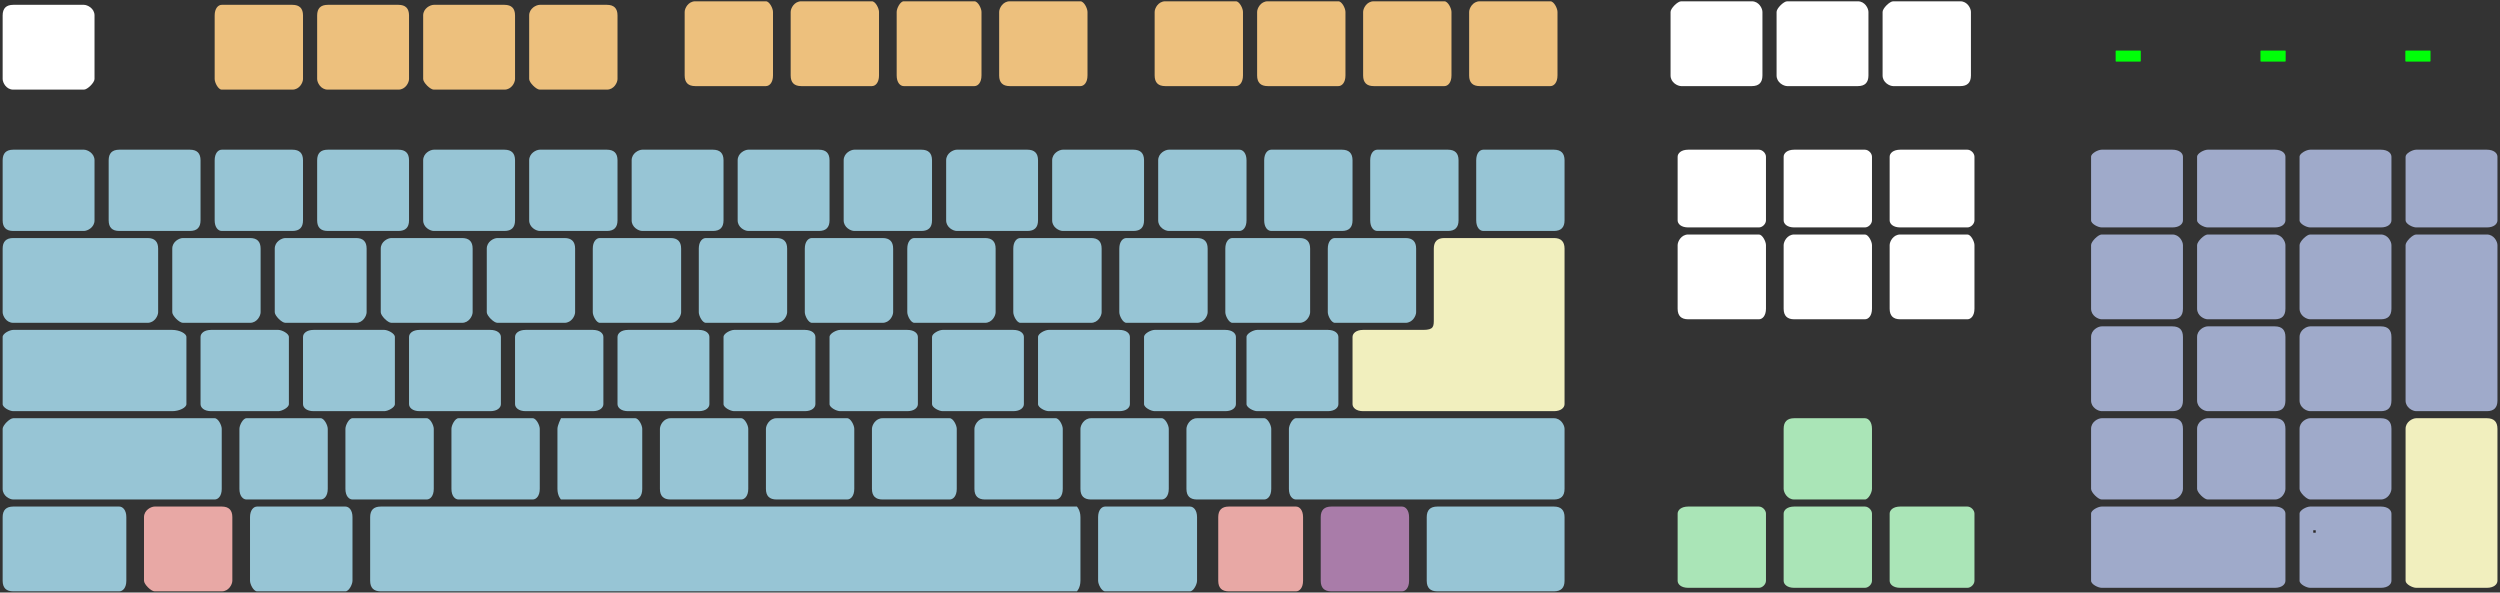 <?xml version="1.0" encoding="utf-8"?>
<svg viewBox="-2 -1 1924 456" width="1924" height="456" xmlns="http://www.w3.org/2000/svg">
  <rect x="-2" y="-1" width="1924" height="456" fill="#333333" stroke="none"/>
  <path style="fill: rgb(151, 197, 213); stroke: rgb(32, 35, 38); stroke-width: 0;" id="path11" d="M 8.202 114.206 L 62.592 114.206 C 65.314 114.206 70.744 116.925 70.744 122.367 L 70.744 168.588 C 70.744 174.03 65.314 176.749 62.592 176.749 L 8.202 176.749 C 2.76 176.749 0.041 174.03 0.041 168.588 L 0.041 122.367 C 0.041 116.925 2.76 114.206 8.202 114.206 Z"/>
  <path style="fill: rgb(151, 197, 213); stroke: rgb(32, 35, 38); stroke-width: 0;" id="path13" d="M 89.785 114.206 L 144.175 114.206 C 149.616 114.206 152.335 116.925 152.335 122.367 L 152.335 168.588 C 152.335 174.03 149.616 176.749 144.175 176.749 L 89.785 176.749 C 84.351 176.749 81.632 174.03 81.632 168.588 L 81.632 122.367 C 81.632 116.925 84.351 114.206 89.785 114.206 Z"/>
  <path style="fill: rgb(151, 197, 213); stroke: rgb(32, 35, 38); stroke-width: 0;" id="path15" d="M 168.649 114.206 L 223.039 114.206 C 228.48 114.206 231.199 116.925 231.199 122.367 L 231.199 168.588 C 231.199 174.03 228.48 176.749 223.039 176.749 L 168.649 176.749 C 165.93 176.749 163.207 174.03 163.207 168.588 L 163.207 122.367 C 163.207 116.925 165.93 114.206 168.649 114.206 Z"/>
  <path style="fill: rgb(151, 197, 213); stroke: rgb(32, 35, 38); stroke-width: 0;" id="path17" d="M 250.239 114.206 L 304.629 114.206 C 310.071 114.206 312.79 116.925 312.79 122.367 L 312.79 168.588 C 312.79 174.03 310.071 176.749 304.629 176.749 L 250.239 176.749 C 244.798 176.749 242.079 174.03 242.079 168.588 L 242.079 122.367 C 242.079 116.925 244.798 114.206 250.239 114.206 Z"/>
  <path style="fill: rgb(151, 197, 213); stroke: rgb(32, 35, 38); stroke-width: 0;" id="path19" d="M 331.83 114.206 L 386.216 114.206 C 391.662 114.206 394.373 116.925 394.373 122.367 L 394.373 168.588 C 394.373 174.03 391.662 176.749 386.216 176.749 L 331.83 176.749 C 329.107 176.749 323.666 174.03 323.666 168.588 L 323.666 122.367 C 323.666 116.925 329.107 114.206 331.83 114.206 Z"/>
  <path style="fill: rgb(151, 197, 213); stroke: rgb(32, 35, 38); stroke-width: 0;" id="path21" d="M 413.405 114.206 L 465.084 114.206 C 470.518 114.206 473.237 116.925 473.237 122.367 L 473.237 168.588 C 473.237 174.03 470.518 176.749 465.084 176.749 L 413.405 176.749 C 410.694 176.749 405.252 174.03 405.252 168.588 L 405.252 122.367 C 405.252 116.925 410.694 114.206 413.405 114.206 Z"/>
  <path style="fill: rgb(151, 197, 213); stroke: rgb(32, 35, 38); stroke-width: 0;" id="path23" d="M 492.277 114.206 L 546.671 114.206 C 552.109 114.206 554.828 116.925 554.828 122.367 L 554.828 168.588 C 554.828 174.03 552.109 176.749 546.671 176.749 L 492.277 176.749 C 489.558 176.749 484.124 174.03 484.124 168.588 L 484.124 122.367 C 484.124 116.925 489.558 114.206 492.277 114.206 Z"/>
  <path style="fill: rgb(151, 197, 213); stroke: rgb(32, 35, 38); stroke-width: 0;" id="path25" d="M 573.864 114.206 L 628.254 114.206 C 633.696 114.206 636.414 116.925 636.414 122.367 L 636.414 168.588 C 636.414 174.03 633.696 176.749 628.254 176.749 L 573.864 176.749 C 571.141 176.749 565.707 174.03 565.707 168.588 L 565.707 122.367 C 565.707 116.925 571.141 114.206 573.864 114.206 Z"/>
  <path style="fill: rgb(151, 197, 213); stroke: rgb(32, 35, 38); stroke-width: 0;" id="path27" d="M 655.451 114.206 L 707.122 114.206 C 712.563 114.206 715.282 116.925 715.282 122.367 L 715.282 168.588 C 715.282 174.03 712.563 176.749 707.122 176.749 L 655.451 176.749 C 652.732 176.749 647.29 174.03 647.29 168.588 L 647.29 122.367 C 647.29 116.925 652.732 114.206 655.451 114.206 Z"/>
  <path style="fill: rgb(151, 197, 213); stroke: rgb(32, 35, 38); stroke-width: 0;" id="path29" d="M 734.322 114.206 L 788.709 114.206 C 794.154 114.206 796.865 116.925 796.865 122.367 L 796.865 168.588 C 796.865 174.03 794.154 176.749 788.709 176.749 L 734.322 176.749 C 731.6 176.749 726.158 174.03 726.158 168.588 L 726.158 122.367 C 726.158 116.925 731.6 114.206 734.322 114.206 Z"/>
  <path style="fill: rgb(151, 197, 213); stroke: rgb(32, 35, 38); stroke-width: 0;" id="path31" d="M 815.902 114.206 L 870.299 114.206 C 875.729 114.206 878.452 116.925 878.452 122.367 L 878.452 168.588 C 878.452 174.03 875.729 176.749 870.299 176.749 L 815.902 176.749 C 813.187 176.749 807.745 174.03 807.745 168.588 L 807.745 122.367 C 807.745 116.925 813.187 114.206 815.902 114.206 Z"/>
  <path style="fill: rgb(151, 197, 213); stroke: rgb(32, 35, 38); stroke-width: 0;" id="path33" d="M 897.488 114.206 L 951.878 114.206 C 954.601 114.206 957.32 116.925 957.32 122.367 L 957.32 168.588 C 957.32 174.03 954.601 176.749 951.878 176.749 L 897.488 176.749 C 894.77 176.749 889.336 174.03 889.336 168.588 L 889.336 122.367 C 889.336 116.925 894.77 114.206 897.488 114.206 Z"/>
  <path style="fill: rgb(151, 197, 213); stroke: rgb(32, 35, 38); stroke-width: 0;" id="path35" d="M 976.356 114.206 L 1030.746 114.206 C 1036.188 114.206 1038.907 116.925 1038.907 122.367 L 1038.907 168.588 C 1038.907 174.03 1036.188 176.749 1030.746 176.749 L 976.356 176.749 C 973.634 176.749 970.915 174.03 970.915 168.588 L 970.915 122.367 C 970.915 116.925 973.634 114.206 976.356 114.206 Z"/>
  <path style="fill: rgb(151, 197, 213); stroke: rgb(32, 35, 38); stroke-width: 0;" id="path37" d="M 1057.943 114.206 L 1112.337 114.206 C 1117.775 114.206 1120.498 116.925 1120.498 122.367 L 1120.498 168.588 C 1120.498 174.03 1117.775 176.749 1112.337 176.749 L 1057.943 176.749 C 1055.224 176.749 1052.505 174.03 1052.505 168.588 L 1052.505 122.367 C 1052.505 116.925 1055.224 114.206 1057.943 114.206 Z"/>
  <path style="fill: rgb(151, 197, 213); stroke: rgb(32, 35, 38); stroke-width: 0;" id="path41" d="M 138.737 182.191 L 190.408 182.191 C 195.849 182.191 198.568 184.902 198.568 190.344 L 198.568 239.296 C 198.568 242.007 195.849 247.449 190.408 247.449 L 138.737 247.449 C 136.018 247.449 130.576 242.007 130.576 239.296 L 130.576 190.344 C 130.576 184.902 136.018 182.191 138.737 182.191 Z"/>
  <path style="fill: rgb(151, 197, 213); stroke: rgb(32, 35, 38); stroke-width: 0;" id="path43" d="M 217.608 182.191 L 271.998 182.191 C 277.44 182.191 280.151 184.902 280.151 190.344 L 280.151 239.296 C 280.151 242.007 277.44 247.449 271.998 247.449 L 217.608 247.449 C 214.886 247.449 209.448 242.007 209.448 239.296 L 209.448 190.344 C 209.448 184.902 214.886 182.191 217.608 182.191 Z"/>
  <path style="fill: rgb(151, 197, 213); stroke: rgb(32, 35, 38); stroke-width: 0;" id="path45" d="M 299.188 182.191 L 353.585 182.191 C 359.019 182.191 361.742 184.902 361.742 190.344 L 361.742 239.296 C 361.742 242.007 359.019 247.449 353.585 247.449 L 299.188 247.449 C 296.476 247.449 291.031 242.007 291.031 239.296 L 291.031 190.344 C 291.031 184.902 296.476 182.191 299.188 182.191 Z"/>
  <path style="fill: rgb(151, 197, 213); stroke: rgb(32, 35, 38); stroke-width: 0;" id="path47" d="M 380.774 182.191 L 432.445 182.191 C 437.887 182.191 440.606 184.902 440.606 190.344 L 440.606 239.296 C 440.606 242.007 437.887 247.449 432.445 247.449 L 380.774 247.449 C 378.056 247.449 372.622 242.007 372.622 239.296 L 372.622 190.344 C 372.622 184.902 378.056 182.191 380.774 182.191 Z"/>
  <path style="fill: rgb(151, 197, 213); stroke: rgb(32, 35, 38); stroke-width: 0;" id="path49" d="M 459.646 182.191 L 514.036 182.191 C 519.474 182.191 522.197 184.902 522.197 190.344 L 522.197 239.296 C 522.197 242.007 519.474 247.449 514.036 247.449 L 459.646 247.449 C 456.923 247.449 454.204 242.007 454.204 239.296 L 454.204 190.344 C 454.204 184.902 456.923 182.191 459.646 182.191 Z"/>
  <path style="fill: rgb(151, 197, 213); stroke: rgb(32, 35, 38); stroke-width: 0;" id="path51" d="M 541.229 182.191 L 595.623 182.191 C 601.061 182.191 603.784 184.902 603.784 190.344 L 603.784 239.296 C 603.784 242.007 601.061 247.449 595.623 247.449 L 541.229 247.449 C 538.51 247.449 535.791 242.007 535.791 239.296 L 535.791 190.344 C 535.791 184.902 538.51 182.191 541.229 182.191 Z"/>
  <path style="fill: rgb(151, 197, 213); stroke: rgb(32, 35, 38); stroke-width: 0;" id="path53" d="M 622.82 182.191 L 677.21 182.191 C 682.644 182.191 685.363 184.902 685.363 190.344 L 685.363 239.296 C 685.363 242.007 682.644 247.449 677.21 247.449 L 622.82 247.449 C 620.101 247.449 617.378 242.007 617.378 239.296 L 617.378 190.344 C 617.378 184.902 620.101 182.191 622.82 182.191 Z"/>
  <path style="fill: rgb(151, 197, 213); stroke: rgb(32, 35, 38); stroke-width: 0;" id="path55" d="M 701.68 182.191 L 756.078 182.191 C 761.512 182.191 764.234 184.902 764.234 190.344 L 764.234 239.296 C 764.234 242.007 761.512 247.449 756.078 247.449 L 701.68 247.449 C 698.965 247.449 696.246 242.007 696.246 239.296 L 696.246 190.344 C 696.246 184.902 698.965 182.191 701.68 182.191 Z"/>
  <path style="fill: rgb(151, 197, 213); stroke: rgb(32, 35, 38); stroke-width: 0;" id="path57" d="M 783.267 182.191 L 837.657 182.191 C 843.099 182.191 845.817 184.902 845.817 190.344 L 845.817 239.296 C 845.817 242.007 843.099 247.449 837.657 247.449 L 783.267 247.449 C 780.548 247.449 777.825 242.007 777.825 239.296 L 777.825 190.344 C 777.825 184.902 780.548 182.191 783.267 182.191 Z"/>
  <path style="fill: rgb(151, 197, 213); stroke: rgb(32, 35, 38); stroke-width: 0;" id="path59" d="M 864.858 182.191 L 919.248 182.191 C 924.689 182.191 927.408 184.902 927.408 190.344 L 927.408 239.296 C 927.408 242.007 924.689 247.449 919.248 247.449 L 864.858 247.449 C 862.139 247.449 859.416 242.007 859.416 239.296 L 859.416 190.344 C 859.416 184.902 862.139 182.191 864.858 182.191 Z"/>
  <path style="fill: rgb(151, 197, 213); stroke: rgb(32, 35, 38); stroke-width: 0;" id="path61" d="M 946.444 182.191 L 998.115 182.191 C 1003.553 182.191 1006.276 184.902 1006.276 190.344 L 1006.276 239.296 C 1006.276 242.007 1003.553 247.449 998.115 247.449 L 946.444 247.449 C 943.722 247.449 941.003 242.007 941.003 239.296 L 941.003 190.344 C 941.003 184.902 943.722 182.191 946.444 182.191 Z"/>
  <path style="fill: rgb(151, 197, 213); stroke: rgb(32, 35, 38); stroke-width: 0;" id="path63" d="M 1025.312 182.191 L 1079.702 182.191 C 1085.136 182.191 1087.855 184.902 1087.855 190.344 L 1087.855 239.296 C 1087.855 242.007 1085.136 247.449 1079.702 247.449 L 1025.312 247.449 C 1022.593 247.449 1019.871 242.007 1019.871 239.296 L 1019.871 190.344 C 1019.871 184.902 1022.593 182.191 1025.312 182.191 Z"/>
  <path style="fill: rgb(151, 197, 213); stroke: rgb(32, 35, 38); stroke-width: 0;" id="path65" d="M 160.496 252.887 L 212.167 252.887 C 214.886 252.887 220.327 255.609 220.327 258.328 L 220.327 309.992 C 220.327 312.71 214.886 315.433 212.167 315.433 L 160.496 315.433 C 155.054 315.433 152.335 312.71 152.335 309.992 L 152.335 258.328 C 152.335 255.609 155.054 252.887 160.496 252.887 Z"/>
  <path style="fill: rgb(151, 197, 213); stroke: rgb(32, 35, 38); stroke-width: 0;" id="path67" d="M 239.367 252.887 L 293.754 252.887 C 296.476 252.887 301.91 255.609 301.91 258.328 L 301.91 309.992 C 301.91 312.71 296.476 315.433 293.754 315.433 L 239.367 315.433 C 233.926 315.433 231.199 312.71 231.199 309.992 L 231.199 258.328 C 231.199 255.609 233.926 252.887 239.367 252.887 Z"/>
  <path style="fill: rgb(151, 197, 213); stroke: rgb(32, 35, 38); stroke-width: 0;" id="path69" d="M 320.943 252.887 L 375.333 252.887 C 380.774 252.887 383.497 255.609 383.497 258.328 L 383.497 309.992 C 383.497 312.71 380.774 315.433 375.333 315.433 L 320.943 315.433 C 315.513 315.433 312.79 312.71 312.79 309.992 L 312.79 258.328 C 312.79 255.609 315.513 252.887 320.943 252.887 Z"/>
  <path style="fill: rgb(151, 197, 213); stroke: rgb(32, 35, 38); stroke-width: 0;" id="path71" d="M 402.533 252.887 L 454.204 252.887 C 459.646 252.887 462.365 255.609 462.365 258.328 L 462.365 309.992 C 462.365 312.71 459.646 315.433 454.204 315.433 L 402.533 315.433 C 397.092 315.433 394.373 312.71 394.373 309.992 L 394.373 258.328 C 394.373 255.609 397.092 252.887 402.533 252.887 Z"/>
  <path style="fill: rgb(151, 197, 213); stroke: rgb(32, 35, 38); stroke-width: 0;" id="path73" d="M 481.398 252.887 L 535.791 252.887 C 541.229 252.887 543.956 255.609 543.956 258.328 L 543.956 309.992 C 543.956 312.71 541.229 315.433 535.791 315.433 L 481.398 315.433 C 475.96 315.433 473.237 312.71 473.237 309.992 L 473.237 258.328 C 473.237 255.609 475.96 252.887 481.398 252.887 Z"/>
  <path style="fill: rgb(151, 197, 213); stroke: rgb(32, 35, 38); stroke-width: 0;" id="path75" d="M 562.988 252.887 L 617.378 252.887 C 622.82 252.887 625.531 255.609 625.531 258.328 L 625.531 309.992 C 625.531 312.71 622.82 315.433 617.378 315.433 L 562.988 315.433 C 560.269 315.433 554.828 312.71 554.828 309.992 L 554.828 258.328 C 554.828 255.609 560.269 252.887 562.988 252.887 Z"/>
  <path style="fill: rgb(151, 197, 213); stroke: rgb(32, 35, 38); stroke-width: 0;" id="path77" d="M 644.571 252.887 L 696.246 252.887 C 701.68 252.887 704.403 255.609 704.403 258.328 L 704.403 309.992 C 704.403 312.71 701.68 315.433 696.246 315.433 L 644.571 315.433 C 641.86 315.433 636.414 312.71 636.414 309.992 L 636.414 258.328 C 636.414 255.609 641.86 252.887 644.571 252.887 Z"/>
  <path style="fill: rgb(151, 197, 213); stroke: rgb(32, 35, 38); stroke-width: 0;" id="path79" d="M 723.435 252.887 L 777.825 252.887 C 783.267 252.887 785.99 255.609 785.99 258.328 L 785.99 309.992 C 785.99 312.71 783.267 315.433 777.825 315.433 L 723.435 315.433 C 720.716 315.433 715.282 312.71 715.282 309.992 L 715.282 258.328 C 715.282 255.609 720.716 252.887 723.435 252.887 Z"/>
  <path style="fill: rgb(151, 197, 213); stroke: rgb(32, 35, 38); stroke-width: 0;" id="path81" d="M 805.026 252.887 L 859.416 252.887 C 864.858 252.887 867.576 255.609 867.576 258.328 L 867.576 309.992 C 867.576 312.71 864.858 315.433 859.416 315.433 L 805.026 315.433 C 802.307 315.433 796.865 312.71 796.865 309.992 L 796.865 258.328 C 796.865 255.609 802.307 252.887 805.026 252.887 Z"/>
  <path style="fill: rgb(151, 197, 213); stroke: rgb(32, 35, 38); stroke-width: 0;" id="path83" d="M 886.617 252.887 L 941.003 252.887 C 946.444 252.887 949.163 255.609 949.163 258.328 L 949.163 309.992 C 949.163 312.71 946.444 315.433 941.003 315.433 L 886.617 315.433 C 883.894 315.433 878.452 312.71 878.452 309.992 L 878.452 258.328 C 878.452 255.609 883.894 252.887 886.617 252.887 Z"/>
  <path style="fill: rgb(151, 197, 213); stroke: rgb(32, 35, 38); stroke-width: 0;" id="path85" d="M 965.481 252.887 L 1019.871 252.887 C 1025.312 252.887 1028.024 255.609 1028.024 258.328 L 1028.024 309.992 C 1028.024 312.71 1025.312 315.433 1019.871 315.433 L 965.481 315.433 C 962.762 315.433 957.32 312.71 957.32 309.992 L 957.32 258.328 C 957.32 255.609 962.762 252.887 965.481 252.887 Z"/>
  <path style="fill: rgb(151, 197, 213); stroke: rgb(32, 35, 38); stroke-width: 0;" id="path87" d="M 187.689 320.863 L 244.798 320.863 C 247.52 320.863 250.239 326.305 250.239 329.024 L 250.239 375.246 C 250.239 380.687 247.52 383.41 244.798 383.41 L 187.689 383.41 C 184.966 383.41 182.255 380.687 182.255 375.246 L 182.255 329.024 C 182.255 326.305 184.966 320.863 187.689 320.863 Z"/>
  <path style="fill: rgb(151, 197, 213); stroke: rgb(32, 35, 38); stroke-width: 0;" id="path89" d="M 269.276 320.863 L 326.388 320.863 C 329.107 320.863 331.83 326.305 331.83 329.024 L 331.83 375.246 C 331.83 380.687 329.107 383.41 326.388 383.41 L 269.276 383.41 C 266.557 383.41 263.834 380.687 263.834 375.246 L 263.834 329.024 C 263.834 326.305 266.557 320.863 269.276 320.863 Z"/>
  <path style="fill: rgb(151, 197, 213); stroke: rgb(32, 35, 38); stroke-width: 0;" id="path91" d="M 350.862 320.863 L 407.975 320.863 C 410.694 320.863 413.405 326.305 413.405 329.024 L 413.405 375.246 C 413.405 380.687 410.694 383.41 407.975 383.41 L 350.862 383.41 C 348.144 383.41 345.425 380.687 345.425 375.246 L 345.425 329.024 C 345.425 326.305 348.144 320.863 350.862 320.863 Z"/>
  <path style="fill: rgb(151, 197, 213); stroke: rgb(32, 35, 38); stroke-width: 0;" id="path93" d="M 514.036 320.863 L 568.422 320.863 C 571.141 320.863 573.864 326.305 573.864 329.024 L 573.864 375.246 C 573.864 380.687 571.141 383.41 568.422 383.41 L 514.036 383.41 C 508.591 383.41 505.879 380.687 505.879 375.246 L 505.879 329.024 C 505.879 326.305 508.591 320.863 514.036 320.863 Z"/>
  <path style="fill: rgb(151, 197, 213); stroke: rgb(32, 35, 38); stroke-width: 0;" id="path95" d="M 595.623 320.863 L 650.013 320.863 C 652.732 320.863 655.451 326.305 655.451 329.024 L 655.451 375.246 C 655.451 380.687 652.732 383.41 650.013 383.41 L 595.623 383.41 C 590.181 383.41 587.459 380.687 587.459 375.246 L 587.459 329.024 C 587.459 326.305 590.181 320.863 595.623 320.863 Z"/>
  <path style="fill: rgb(151, 197, 213); stroke: rgb(32, 35, 38); stroke-width: 0;" id="path97" d="M 677.21 320.863 L 728.877 320.863 C 731.6 320.863 734.322 326.305 734.322 329.024 L 734.322 375.246 C 734.322 380.687 731.6 383.41 728.877 383.41 L 677.21 383.41 C 671.772 383.41 669.049 380.687 669.049 375.246 L 669.049 329.024 C 669.049 326.305 671.772 320.863 677.21 320.863 Z"/>
  <path style="fill: rgb(151, 197, 213); stroke: rgb(32, 35, 38); stroke-width: 0;" id="path99" d="M 756.078 320.863 L 810.468 320.863 C 813.187 320.863 815.902 326.305 815.902 329.024 L 815.902 375.246 C 815.902 380.687 813.187 383.41 810.468 383.41 L 756.078 383.41 C 750.636 383.41 747.917 380.687 747.917 375.246 L 747.917 329.024 C 747.917 326.305 750.636 320.863 756.078 320.863 Z"/>
  <path style="fill: rgb(151, 197, 213); stroke: rgb(32, 35, 38); stroke-width: 0;" id="path101" d="M 837.657 320.863 L 892.054 320.863 C 894.77 320.863 897.488 326.305 897.488 329.024 L 897.488 375.246 C 897.488 380.687 894.77 383.41 892.054 383.41 L 837.657 383.41 C 832.227 383.41 829.504 380.687 829.504 375.246 L 829.504 329.024 C 829.504 326.305 832.227 320.863 837.657 320.863 Z"/>
  <path style="fill: rgb(151, 197, 213); stroke: rgb(32, 35, 38); stroke-width: 0;" id="path103" d="M 919.248 320.863 L 970.915 320.863 C 973.634 320.863 976.356 326.305 976.356 329.024 L 976.356 375.246 C 976.356 380.687 973.634 383.41 970.915 383.41 L 919.248 383.41 C 913.802 383.41 911.087 380.687 911.087 375.246 L 911.087 329.024 C 911.087 326.305 913.802 320.863 919.248 320.863 Z"/>
  <path style="fill: rgb(151, 197, 213); stroke: rgb(32, 35, 38); stroke-width: 0;" id="path195" d="M 429.734 320.863 L 486.843 320.863 C 489.558 320.863 492.277 326.305 492.277 329.024 L 492.277 375.246 C 492.277 380.687 489.558 383.41 486.843 383.41 L 429.734 383.41 C 429.734 383.41 427.011 380.687 427.011 375.246 L 427.011 329.024 C 427.011 326.305 429.734 320.863 429.734 320.863 Z"/>
  <path style="fill: rgb(237, 192, 125); stroke: rgb(32, 35, 38); stroke-width: 0;" id="path107" d="M 168.649 2.719 L 223.039 2.719 C 228.48 2.719 231.199 5.442 231.199 10.872 L 231.199 59.824 C 231.199 62.543 228.48 67.977 223.039 67.977 L 168.649 67.977 C 165.93 67.977 163.207 62.543 163.207 59.824 L 163.207 10.872 C 163.207 5.442 165.93 2.719 168.649 2.719 Z"/>
  <path style="fill: rgb(237, 192, 125); stroke: rgb(32, 35, 38); stroke-width: 0;" id="path109" d="M 250.239 2.719 L 304.629 2.719 C 310.071 2.719 312.79 5.442 312.79 10.872 L 312.79 59.824 C 312.79 62.543 310.071 67.977 304.629 67.977 L 250.239 67.977 C 244.798 67.977 242.079 62.543 242.079 59.824 L 242.079 10.872 C 242.079 5.442 244.798 2.719 250.239 2.719 Z"/>
  <path style="fill: rgb(237, 192, 125); stroke: rgb(32, 35, 38); stroke-width: 0;" id="path111" d="M 331.83 2.719 L 386.216 2.719 C 391.662 2.719 394.373 5.442 394.373 10.872 L 394.373 59.824 C 394.373 62.543 391.662 67.977 386.216 67.977 L 331.83 67.977 C 329.107 67.977 323.666 62.543 323.666 59.824 L 323.666 10.872 C 323.666 5.442 329.107 2.719 331.83 2.719 Z"/>
  <path style="fill: rgb(237, 192, 125); stroke: rgb(32, 35, 38); stroke-width: 0;" id="path113" d="M 413.405 2.719 L 465.084 2.719 C 470.518 2.719 473.237 5.442 473.237 10.872 L 473.237 59.824 C 473.237 62.543 470.518 67.977 465.084 67.977 L 413.405 67.977 C 410.694 67.977 405.252 62.543 405.252 59.824 L 405.252 10.872 C 405.252 5.442 410.694 2.719 413.405 2.719 Z"/>
  <path style="fill: rgb(237, 192, 125); stroke: rgb(32, 35, 38); stroke-width: 0;" id="path115" d="M 533.069 0 L 587.459 0 C 590.181 0 592.9 5.442 592.9 8.161 L 592.9 57.105 C 592.9 62.543 590.181 65.266 587.459 65.266 L 533.069 65.266 C 527.631 65.266 524.916 62.543 524.916 57.105 L 524.916 8.161 C 524.916 5.442 527.631 0 533.069 0 Z"/>
  <path style="fill: rgb(237, 192, 125); stroke: rgb(32, 35, 38); stroke-width: 0;" id="path117" d="M 614.659 0 L 669.049 0 C 671.772 0 674.491 5.442 674.491 8.161 L 674.491 57.105 C 674.491 62.543 671.772 65.266 669.049 65.266 L 614.659 65.266 C 609.218 65.266 606.499 62.543 606.499 57.105 L 606.499 8.161 C 606.499 5.442 609.218 0 614.659 0 Z"/>
  <path style="fill: rgb(237, 192, 125); stroke: rgb(32, 35, 38); stroke-width: 0;" id="path119" d="M 693.523 0 L 747.917 0 C 750.636 0 753.355 5.442 753.355 8.161 L 753.355 57.105 C 753.355 62.543 750.636 65.266 747.917 65.266 L 693.523 65.266 C 690.804 65.266 688.085 62.543 688.085 57.105 L 688.085 8.161 C 688.085 5.442 690.804 0 693.523 0 Z"/>
  <path style="fill: rgb(237, 192, 125); stroke: rgb(32, 35, 38); stroke-width: 0;" id="path121" d="M 775.114 0 L 829.504 0 C 832.227 0 834.938 5.442 834.938 8.161 L 834.938 57.105 C 834.938 62.543 832.227 65.266 829.504 65.266 L 775.114 65.266 C 769.672 65.266 766.953 62.543 766.953 57.105 L 766.953 8.161 C 766.953 5.442 769.672 0 775.114 0 Z"/>
  <path style="fill: rgb(237, 192, 125); stroke: rgb(32, 35, 38); stroke-width: 0;" id="path123" d="M 894.77 0 L 949.163 0 C 951.878 0 954.601 5.442 954.601 8.161 L 954.601 57.105 C 954.601 62.543 951.878 65.266 949.163 65.266 L 894.77 65.266 C 889.336 65.266 886.617 62.543 886.617 57.105 L 886.617 8.161 C 886.617 5.442 889.336 0 894.77 0 Z"/>
  <path style="fill: rgb(237, 192, 125); stroke: rgb(32, 35, 38); stroke-width: 0;" id="path125" d="M 973.634 0 L 1028.024 0 C 1030.746 0 1033.465 5.442 1033.465 8.161 L 1033.465 57.105 C 1033.465 62.543 1030.746 65.266 1028.024 65.266 L 973.634 65.266 C 968.2 65.266 965.481 62.543 965.481 57.105 L 965.481 8.161 C 965.481 5.442 968.2 0 973.634 0 Z"/>
  <path style="fill: rgb(237, 192, 125); stroke: rgb(32, 35, 38); stroke-width: 0;" id="path127" d="M 1055.224 0 L 1109.614 0 C 1112.337 0 1115.056 5.442 1115.056 8.161 L 1115.056 57.105 C 1115.056 62.543 1112.337 65.266 1109.614 65.266 L 1055.224 65.266 C 1049.783 65.266 1047.064 62.543 1047.064 57.105 L 1047.064 8.161 C 1047.064 5.442 1049.783 0 1055.224 0 Z"/>
  <path style="fill: rgb(237, 192, 125); stroke: rgb(32, 35, 38); stroke-width: 0;" id="path129" d="M 1136.815 0 L 1191.201 0 C 1193.92 0 1196.647 5.442 1196.647 8.161 L 1196.647 57.105 C 1196.647 62.543 1193.92 65.266 1191.201 65.266 L 1136.815 65.266 C 1131.369 65.266 1128.651 62.543 1128.651 57.105 L 1128.651 8.161 C 1128.651 5.442 1131.369 0 1136.815 0 Z"/>
  <path style="fill: rgb(255, 255, 255); stroke: rgb(32, 35, 38); stroke-width: 0;" id="path131" d="M 1297.262 114.206 L 1351.656 114.206 C 1354.371 114.206 1357.094 116.925 1357.094 119.648 L 1357.094 168.588 C 1357.094 171.311 1354.371 174.03 1351.656 174.03 L 1297.262 174.03 C 1291.828 174.03 1289.105 171.311 1289.105 168.588 L 1289.105 119.648 C 1289.105 116.925 1291.828 114.206 1297.262 114.206 Z"/>
  <path style="fill: rgb(255, 255, 255); stroke: rgb(32, 35, 38); stroke-width: 0;" id="path133" d="M 1378.849 114.206 L 1433.239 114.206 C 1435.958 114.206 1438.68 116.925 1438.68 119.648 L 1438.68 168.588 C 1438.68 171.311 1435.958 174.03 1433.239 174.03 L 1378.849 174.03 C 1373.407 174.03 1370.692 171.311 1370.692 168.588 L 1370.692 119.648 C 1370.692 116.925 1373.407 114.206 1378.849 114.206 Z"/>
  <path style="fill: rgb(255, 255, 255); stroke: rgb(32, 35, 38); stroke-width: 0;" id="path135" d="M 1460.44 114.206 L 1512.107 114.206 C 1514.829 114.206 1517.548 116.925 1517.548 119.648 L 1517.548 168.588 C 1517.548 171.311 1514.829 174.03 1512.107 174.03 L 1460.44 174.03 C 1454.998 174.03 1452.275 171.311 1452.275 168.588 L 1452.275 119.648 C 1452.275 116.925 1454.998 114.206 1460.44 114.206 Z"/>
  <path style="fill: rgb(255, 255, 255); stroke: rgb(32, 35, 38); stroke-width: 0;" id="path143" d="M 1297.262 179.472 L 1351.656 179.472 C 1354.371 179.472 1357.094 184.902 1357.094 187.625 L 1357.094 236.573 C 1357.094 242.007 1354.371 244.726 1351.656 244.726 L 1297.262 244.726 C 1291.828 244.726 1289.105 242.007 1289.105 236.573 L 1289.105 187.625 C 1289.105 184.902 1291.828 179.472 1297.262 179.472 Z"/>
  <path style="fill: rgb(255, 255, 255); stroke: rgb(32, 35, 38); stroke-width: 0;" id="path145" d="M 1378.849 179.472 L 1433.239 179.472 C 1435.958 179.472 1438.68 184.902 1438.68 187.625 L 1438.68 236.573 C 1438.68 242.007 1435.958 244.726 1433.239 244.726 L 1378.849 244.726 C 1373.407 244.726 1370.692 242.007 1370.692 236.573 L 1370.692 187.625 C 1370.692 184.902 1373.407 179.472 1378.849 179.472 Z"/>
  <path style="fill: rgb(255, 255, 255); stroke: rgb(32, 35, 38); stroke-width: 0;" id="path147" d="M 1460.44 179.472 L 1512.107 179.472 C 1514.829 179.472 1517.548 184.902 1517.548 187.625 L 1517.548 236.573 C 1517.548 242.007 1514.829 244.726 1512.107 244.726 L 1460.44 244.726 C 1454.998 244.726 1452.275 242.007 1452.275 236.573 L 1452.275 187.625 C 1452.275 184.902 1454.998 179.472 1460.44 179.472 Z"/>
  <path style="fill: rgb(255, 255, 255); stroke: rgb(32, 35, 38); stroke-width: 0;" id="path137" d="M 1291.828 0 L 1346.214 0 C 1351.656 0 1354.371 5.442 1354.371 8.161 L 1354.371 57.105 C 1354.371 62.543 1351.656 65.266 1346.214 65.266 L 1291.828 65.266 C 1289.105 65.266 1283.664 62.543 1283.664 57.105 L 1283.664 8.161 C 1283.664 5.442 1289.105 0 1291.828 0 Z"/>
  <path style="fill: rgb(255, 255, 255); stroke: rgb(32, 35, 38); stroke-width: 0;" id="path139" d="M 1373.407 0 L 1427.805 0 C 1433.239 0 1435.958 5.442 1435.958 8.161 L 1435.958 57.105 C 1435.958 62.543 1433.239 65.266 1427.805 65.266 L 1373.407 65.266 C 1370.692 65.266 1365.254 62.543 1365.254 57.105 L 1365.254 8.161 C 1365.254 5.442 1370.692 0 1373.407 0 Z"/>
  <path style="fill: rgb(255, 255, 255); stroke: rgb(32, 35, 38); stroke-width: 0;" id="path141" d="M 1454.998 0 L 1506.665 0 C 1512.107 0 1514.829 5.442 1514.829 8.161 L 1514.829 57.105 C 1514.829 62.543 1512.107 65.266 1506.665 65.266 L 1454.998 65.266 C 1452.275 65.266 1446.845 62.543 1446.845 57.105 L 1446.845 8.161 C 1446.845 5.442 1452.275 0 1454.998 0 Z"/>
  <path style="fill: none; stroke: rgb(43, 40, 40); stroke-width: 0;" id="path407" d="M 1283.664 43.51 L 1354.371 43.51"/>
  <path style="fill: none; stroke: rgb(43, 40, 40); stroke-width: 0;" id="path417" d="M 1446.845 40.788 L 1514.829 40.788"/>
  <path style="stroke: rgb(32, 35, 38); stroke-width: 0; paint-order: fill; fill: rgb(170, 229, 183);" id="path149" d="M 1297.262 388.848 L 1351.656 388.848 C 1354.371 388.848 1357.094 391.571 1357.094 394.282 L 1357.094 445.953 C 1357.094 448.672 1354.371 451.383 1351.656 451.383 L 1297.262 451.383 C 1291.828 451.383 1289.105 448.672 1289.105 445.953 L 1289.105 394.282 C 1289.105 391.571 1291.828 388.848 1297.262 388.848 Z"/>
  <path style="stroke: rgb(32, 35, 38); stroke-width: 0; paint-order: fill; fill: rgb(170, 229, 183);" id="path151" d="M 1378.849 388.848 L 1433.239 388.848 C 1435.958 388.848 1438.68 391.571 1438.68 394.282 L 1438.68 445.953 C 1438.68 448.672 1435.958 451.383 1433.239 451.383 L 1378.849 451.383 C 1373.407 451.383 1370.692 448.672 1370.692 445.953 L 1370.692 394.282 C 1370.692 391.571 1373.407 388.848 1378.849 388.848 Z"/>
  <path style="stroke: rgb(32, 35, 38); stroke-width: 0; paint-order: fill; fill: rgb(170, 229, 183);" id="path153" d="M 1460.44 388.848 L 1512.107 388.848 C 1514.829 388.848 1517.548 391.571 1517.548 394.282 L 1517.548 445.953 C 1517.548 448.672 1514.829 451.383 1512.107 451.383 L 1460.44 451.383 C 1454.998 451.383 1452.275 448.672 1452.275 445.953 L 1452.275 394.282 C 1452.275 391.571 1454.998 388.848 1460.44 388.848 Z"/>
  <path style="stroke: rgb(32, 35, 38); stroke-width: 0; paint-order: fill; fill: rgb(170, 229, 183);" id="path155" d="M 1378.849 320.863 L 1433.239 320.863 C 1435.958 320.863 1438.68 323.586 1438.68 329.024 L 1438.68 375.246 C 1438.68 377.968 1435.958 383.41 1433.239 383.41 L 1378.849 383.41 C 1373.407 383.41 1370.692 377.968 1370.692 375.246 L 1370.692 329.024 C 1370.692 323.586 1373.407 320.863 1378.849 320.863 Z"/>
  <path style="stroke: rgb(43, 40, 40); stroke-width: 0; paint-order: fill; fill: rgb(170, 229, 183);" id="path305" d="M 1406.046 364.374 L 1406.046 337.177"/>
  <path style="stroke: rgb(43, 40, 40); stroke-width: 0; paint-order: fill; fill: rgb(170, 229, 183);" id="path309" d="M 1406.046 405.161 L 1406.046 435.07"/>
  <path style="stroke: rgb(43, 40, 40); stroke-width: 0; paint-order: fill; fill: rgb(170, 229, 183);" id="path313" d="M 1471.311 418.756 L 1498.512 418.756"/>
  <path style="stroke: rgb(43, 40, 40); stroke-width: 0; paint-order: fill; fill: rgb(170, 229, 183);" id="path317" d="M 1338.054 418.756 L 1308.142 418.756"/>
  <path style="fill: rgb(159, 170, 202); stroke: rgb(32, 35, 38); stroke-width: 0;" id="path157" d="M 1615.453 114.206 L 1669.843 114.206 C 1675.284 114.206 1677.999 116.925 1677.999 119.648 L 1677.999 168.588 C 1677.999 171.311 1675.284 174.03 1669.843 174.03 L 1615.453 174.03 C 1612.734 174.03 1607.292 171.311 1607.292 168.588 L 1607.292 119.648 C 1607.292 116.925 1612.734 114.206 1615.453 114.206 Z"/>
  <path style="fill: rgb(159, 170, 202); stroke: rgb(32, 35, 38); stroke-width: 0;" id="path159" d="M 1697.039 114.206 L 1748.71 114.206 C 1754.144 114.206 1756.867 116.925 1756.867 119.648 L 1756.867 168.588 C 1756.867 171.311 1754.144 174.03 1748.71 174.03 L 1697.039 174.03 C 1694.32 174.03 1688.879 171.311 1688.879 168.588 L 1688.879 119.648 C 1688.879 116.925 1694.32 114.206 1697.039 114.206 Z"/>
  <path style="fill: rgb(159, 170, 202); stroke: rgb(32, 35, 38); stroke-width: 0;" id="path161" d="M 1775.9 114.206 L 1830.297 114.206 C 1835.731 114.206 1838.45 116.925 1838.45 119.648 L 1838.45 168.588 C 1838.45 171.311 1835.731 174.03 1830.297 174.03 L 1775.9 174.03 C 1773.185 174.03 1767.747 171.311 1767.747 168.588 L 1767.747 119.648 C 1767.747 116.925 1773.185 114.206 1775.9 114.206 Z"/>
  <path style="fill: rgb(159, 170, 202); stroke: rgb(32, 35, 38); stroke-width: 0;" id="path163" d="M 1615.453 179.472 L 1669.843 179.472 C 1675.284 179.472 1677.999 184.902 1677.999 187.625 L 1677.999 236.573 C 1677.999 242.007 1675.284 244.726 1669.843 244.726 L 1615.453 244.726 C 1612.734 244.726 1607.292 242.007 1607.292 236.573 L 1607.292 187.625 C 1607.292 184.902 1612.734 179.472 1615.453 179.472 Z"/>
  <path style="fill: rgb(159, 170, 202); stroke: rgb(32, 35, 38); stroke-width: 0;" id="path165" d="M 1697.039 179.472 L 1748.71 179.472 C 1754.144 179.472 1756.867 184.902 1756.867 187.625 L 1756.867 236.573 C 1756.867 242.007 1754.144 244.726 1748.71 244.726 L 1697.039 244.726 C 1694.32 244.726 1688.879 242.007 1688.879 236.573 L 1688.879 187.625 C 1688.879 184.902 1694.32 179.472 1697.039 179.472 Z"/>
  <path style="fill: rgb(159, 170, 202); stroke: rgb(32, 35, 38); stroke-width: 0;" id="path167" d="M 1775.9 179.472 L 1830.297 179.472 C 1835.731 179.472 1838.45 184.902 1838.45 187.625 L 1838.45 236.573 C 1838.45 242.007 1835.731 244.726 1830.297 244.726 L 1775.9 244.726 C 1773.185 244.726 1767.747 242.007 1767.747 236.573 L 1767.747 187.625 C 1767.747 184.902 1773.185 179.472 1775.9 179.472 Z"/>
  <path style="fill: rgb(159, 170, 202); stroke: rgb(32, 35, 38); stroke-width: 0;" id="path169" d="M 1615.453 250.168 L 1669.843 250.168 C 1675.284 250.168 1677.999 252.887 1677.999 258.328 L 1677.999 307.273 C 1677.999 312.71 1675.284 315.433 1669.843 315.433 L 1615.453 315.433 C 1612.734 315.433 1607.292 312.71 1607.292 307.273 L 1607.292 258.328 C 1607.292 252.887 1612.734 250.168 1615.453 250.168 Z"/>
  <path style="fill: rgb(159, 170, 202); stroke: rgb(32, 35, 38); stroke-width: 0;" id="path171" d="M 1697.039 250.168 L 1748.71 250.168 C 1754.144 250.168 1756.867 252.887 1756.867 258.328 L 1756.867 307.273 C 1756.867 312.71 1754.144 315.433 1748.71 315.433 L 1697.039 315.433 C 1694.32 315.433 1688.879 312.71 1688.879 307.273 L 1688.879 258.328 C 1688.879 252.887 1694.32 250.168 1697.039 250.168 Z"/>
  <path style="fill: rgb(159, 170, 202); stroke: rgb(32, 35, 38); stroke-width: 0;" id="path173" d="M 1775.9 250.168 L 1830.297 250.168 C 1835.731 250.168 1838.45 252.887 1838.45 258.328 L 1838.45 307.273 C 1838.45 312.71 1835.731 315.433 1830.297 315.433 L 1775.9 315.433 C 1773.185 315.433 1767.747 312.71 1767.747 307.273 L 1767.747 258.328 C 1767.747 252.887 1773.185 250.168 1775.9 250.168 Z"/>
  <path style="fill: rgb(159, 170, 202); stroke: rgb(32, 35, 38); stroke-width: 0;" id="path175" d="M 1615.453 320.863 L 1669.843 320.863 C 1675.284 320.863 1677.999 323.586 1677.999 329.024 L 1677.999 375.246 C 1677.999 377.968 1675.284 383.41 1669.843 383.41 L 1615.453 383.41 C 1612.734 383.41 1607.292 377.968 1607.292 375.246 L 1607.292 329.024 C 1607.292 323.586 1612.734 320.863 1615.453 320.863 Z"/>
  <path style="fill: rgb(159, 170, 202); stroke: rgb(32, 35, 38); stroke-width: 0;" id="path177" d="M 1697.039 320.863 L 1748.71 320.863 C 1754.144 320.863 1756.867 323.586 1756.867 329.024 L 1756.867 375.246 C 1756.867 377.968 1754.144 383.41 1748.71 383.41 L 1697.039 383.41 C 1694.32 383.41 1688.879 377.968 1688.879 375.246 L 1688.879 329.024 C 1688.879 323.586 1694.32 320.863 1697.039 320.863 Z"/>
  <path style="fill: rgb(159, 170, 202); stroke: rgb(32, 35, 38); stroke-width: 0;" id="path179" d="M 1775.9 320.863 L 1830.297 320.863 C 1835.731 320.863 1838.45 323.586 1838.45 329.024 L 1838.45 375.246 C 1838.45 377.968 1835.731 383.41 1830.297 383.41 L 1775.9 383.41 C 1773.185 383.41 1767.747 377.968 1767.747 375.246 L 1767.747 329.024 C 1767.747 323.586 1773.185 320.863 1775.9 320.863 Z"/>
  <path style="fill: rgb(159, 170, 202); stroke: rgb(32, 35, 38); stroke-width: 0;" id="path181" d="M 1775.9 388.848 L 1830.297 388.848 C 1835.731 388.848 1838.45 391.571 1838.45 394.282 L 1838.45 445.953 C 1838.45 448.672 1835.731 451.383 1830.297 451.383 L 1775.9 451.383 C 1773.185 451.383 1767.747 448.672 1767.747 445.953 L 1767.747 394.282 C 1767.747 391.571 1773.185 388.848 1775.9 388.848 Z"/>
  <path style="fill: rgb(159, 170, 202); stroke: rgb(32, 35, 38); stroke-width: 0;" id="path183" d="M 1857.49 114.206 L 1911.88 114.206 C 1917.322 114.206 1920.041 116.925 1920.041 119.648 L 1920.041 168.588 C 1920.041 171.311 1917.322 174.03 1911.88 174.03 L 1857.49 174.03 C 1854.768 174.03 1849.337 171.311 1849.337 168.588 L 1849.337 119.648 C 1849.337 116.925 1854.768 114.206 1857.49 114.206 Z"/>
  <path style="fill: rgb(159, 170, 202); stroke: rgb(32, 35, 38); stroke-width: 0;" id="path191" d="M 1920.041 187.625 C 1920.041 184.902 1917.322 179.472 1911.88 179.472 L 1857.49 179.472 C 1854.768 179.472 1849.337 184.902 1849.337 187.625 L 1849.337 307.273 C 1849.337 312.71 1854.768 315.433 1857.49 315.433 L 1911.88 315.433 C 1917.322 315.433 1920.041 312.71 1920.041 307.273 L 1920.041 187.625 Z"/>
  <path style="fill: rgb(241, 239, 190); stroke: rgb(32, 35, 38); stroke-width: 0;" id="path193" d="M 1920.041 329.024 C 1920.041 323.586 1917.322 320.863 1911.88 320.863 L 1857.49 320.863 C 1854.768 320.863 1849.337 323.586 1849.337 329.024 L 1849.337 445.953 C 1849.337 448.672 1854.768 451.383 1857.49 451.383 L 1911.88 451.383 C 1917.322 451.383 1920.041 448.672 1920.041 445.953 L 1920.041 329.024 Z"/>
  <path style="fill: rgb(159, 170, 202); stroke: rgb(32, 35, 38); stroke-width: 0;" id="path373" d="M 1615.453 451.383 C 1612.734 451.383 1607.292 448.672 1607.292 445.953 L 1607.292 394.282 C 1607.292 391.571 1612.734 388.848 1615.453 388.848 L 1748.71 388.848 C 1754.144 388.848 1756.867 391.571 1756.867 394.282 L 1756.867 445.953 C 1756.867 448.672 1754.144 451.383 1748.71 451.383 L 1615.453 451.383 Z"/>
  <path style="fill: none; stroke: rgb(43, 40, 40); stroke-width: 0;" id="path737" d="M 1724.229 225.693 L 1724.229 198.504"/>
  <path id="path1537" style="font-weight: normal; font-size: 9px; font-family: Arial; fill: rgb(43, 40, 40);" d="M 1778.284 408.975 L 1778.284 407.082 L 1780.182 407.082 L 1780.182 408.975 L 1778.284 408.975 Z"/>
  <path style="fill: rgb(0, 255, 8);" id="path829" d="M 1626.324 46.229 L 1645.365 46.229 L 1645.365 38.069 L 1626.324 38.069 L 1626.324 46.229 Z"/>
  <path style="stroke: rgb(43, 40, 40); stroke-width: 0; fill: rgb(0, 255, 8);" id="path831" d="M 1626.324 46.229 L 1645.365 46.229 L 1645.365 38.069 L 1626.324 38.069 L 1626.324 46.229 Z"/>
  <path style="fill: rgb(0, 255, 8);" id="path841" d="M 1737.827 46.229 L 1756.867 46.229 L 1756.867 38.069 L 1737.827 38.069 L 1737.827 46.229 Z"/>
  <path style="stroke: rgb(43, 40, 40); stroke-width: 0; fill: rgb(0, 255, 8);" id="path843" d="M 1737.827 46.229 L 1756.867 46.229 L 1756.867 38.069 L 1737.827 38.069 L 1737.827 46.229 Z"/>
  <path style="fill: rgb(0, 255, 8);" id="path853" d="M 1849.337 46.229 L 1868.37 46.229 L 1868.37 38.069 L 1849.337 38.069 L 1849.337 46.229 Z"/>
  <path style="stroke: rgb(43, 40, 40); stroke-width: 0; fill: rgb(0, 255, 8);" id="path855" d="M 1849.337 46.229 L 1868.37 46.229 L 1868.37 38.069 L 1849.337 38.069 L 1849.337 46.229 Z"/>
  <path style="fill: rgb(151, 197, 213); stroke: rgb(32, 35, 38); stroke-width: 0;" id="path39" d="M 1139.534 114.206 L 1193.92 114.206 C 1199.358 114.206 1202.077 116.925 1202.077 122.367 L 1202.077 168.588 C 1202.077 174.03 1199.358 176.749 1193.92 176.749 L 1139.534 176.749 C 1136.815 176.749 1134.092 174.03 1134.092 168.588 L 1134.092 122.367 C 1134.092 116.925 1136.815 114.206 1139.534 114.206 Z"/>
  <path style="fill: rgb(255, 255, 255); stroke: rgb(32, 35, 38); stroke-width: 0;" id="path105" d="M 8.202 2.719 L 62.592 2.719 C 65.314 2.719 70.744 5.442 70.744 10.872 L 70.744 59.824 C 70.744 62.543 65.314 67.977 62.592 67.977 L 8.202 67.977 C 2.76 67.977 0.041 62.543 0.041 59.824 L 0.041 10.872 C 0.041 5.442 2.76 2.719 8.202 2.719 Z"/>
  <path style="fill: rgb(151, 197, 213); stroke: rgb(32, 35, 38); stroke-width: 0;" id="path185" d="M 320.943 388.848 L 291.031 388.848 C 285.593 388.848 282.87 391.571 282.87 397.001 L 282.87 445.953 C 282.87 451.383 285.593 454.106 291.031 454.106 L 320.943 454.106 L 777.825 454.106 L 826.785 454.106 C 826.785 454.106 829.504 451.383 829.504 445.953 L 829.504 397.001 C 829.504 391.571 826.785 388.848 826.785 388.848 L 777.825 388.848 L 320.943 388.848 Z"/>
  <path style="fill: rgb(232, 168, 165); stroke: rgb(32, 35, 38); stroke-width: 0;" id="path187" d="M 943.722 388.848 L 995.393 388.848 C 998.115 388.848 1000.834 391.571 1000.834 397.001 L 1000.834 445.953 C 1000.834 451.383 998.115 454.106 995.393 454.106 L 943.722 454.106 C 938.284 454.106 935.561 451.383 935.561 445.953 L 935.561 397.001 C 935.561 391.571 938.284 388.848 943.722 388.848 Z"/>
  <path style="fill: rgb(169, 124, 169); stroke: rgb(32, 35, 38); stroke-width: 0;" id="path189" d="M 1022.593 388.848 L 1076.983 388.848 C 1079.702 388.848 1082.425 391.571 1082.425 397.001 L 1082.425 445.953 C 1082.425 451.383 1079.702 454.106 1076.983 454.106 L 1022.593 454.106 C 1017.152 454.106 1014.433 451.383 1014.433 445.953 L 1014.433 397.001 C 1014.433 391.571 1017.152 388.848 1022.593 388.848 Z"/>
  <path style="fill: rgb(151, 197, 213); stroke: rgb(32, 35, 38); stroke-width: 0;" id="path197" d="M 8.202 247.449 C 2.76 247.449 0.041 242.007 0.041 239.296 L 0.041 190.344 C 0.041 184.902 2.76 182.191 8.202 182.191 L 111.544 182.191 C 116.981 182.191 119.704 184.902 119.704 190.344 L 119.704 239.296 C 119.704 242.007 116.981 247.449 111.544 247.449 L 8.202 247.449 Z"/>
  <path style="fill: rgb(151, 197, 213); stroke: rgb(32, 35, 38); stroke-width: 0;" id="path199" d="M 8.202 315.433 C 5.483 315.433 0.041 312.71 0.041 309.992 L 0.041 258.328 C 0.041 255.609 5.483 252.887 8.202 252.887 L 130.576 252.887 C 136.018 252.887 141.463 255.609 141.463 258.328 L 141.463 309.992 C 141.463 312.71 136.018 315.433 130.576 315.433 L 8.202 315.433 Z"/>
  <path style="fill: rgb(151, 197, 213); stroke: rgb(32, 35, 38); stroke-width: 0;" id="path551" d="M 995.393 383.41 C 992.674 383.41 989.951 380.687 989.951 375.246 L 989.951 329.024 C 989.951 326.305 992.674 320.863 995.393 320.863 L 1193.92 320.863 C 1199.358 320.863 1202.077 326.305 1202.077 329.024 L 1202.077 375.246 C 1202.077 380.687 1199.358 383.41 1193.92 383.41 L 995.393 383.41 Z"/>
  <path style="fill: rgb(241, 239, 190); stroke: rgb(32, 35, 38); stroke-width: 0px;" id="path553" d="M 1093.297 252.887 L 1047.064 252.887 C 1041.63 252.887 1038.907 255.609 1038.907 258.328 L 1038.907 309.992 C 1038.907 312.71 1041.63 315.433 1047.064 315.433 L 1193.92 315.433 C 1199.358 315.433 1202.077 312.71 1202.077 309.992 L 1202.077 190.344 C 1202.077 184.902 1199.358 182.191 1193.92 182.191 L 1109.614 182.191 C 1104.176 182.191 1101.457 184.902 1101.457 190.344 L 1101.457 244.726 C 1101.457 250.168 1101.457 252.887 1093.297 252.887 Z"/>
  <path style="fill: rgb(151, 197, 213); stroke: rgb(32, 35, 38); stroke-width: 0;" id="path559" d="M 1104.176 388.848 L 1193.92 388.848 C 1199.358 388.848 1202.077 391.571 1202.077 397.001 L 1202.077 445.953 C 1202.077 451.383 1199.358 454.106 1193.92 454.106 L 1104.176 454.106 C 1098.739 454.106 1096.016 451.383 1096.016 445.953 L 1096.016 397.001 C 1096.016 391.571 1098.739 388.848 1104.176 388.848 Z"/>
  <path style="fill: rgb(151, 197, 213); stroke: rgb(32, 35, 38); stroke-width: 0;" id="path561" d="M 8.202 383.41 C 5.483 383.41 0.041 380.687 0.041 375.246 C 0.041 361.655 0.041 345.341 0.041 329.024 C 0.041 326.305 5.483 320.863 8.202 320.863 C 48.989 320.863 119.704 320.863 163.207 320.863 C 165.93 320.863 168.649 326.305 168.649 329.024 C 168.649 345.341 168.649 361.655 168.649 375.246 C 168.649 380.687 165.93 383.41 163.207 383.41 C 119.704 383.41 48.989 383.41 8.202 383.41 Z"/>
  <path style="fill: rgb(151, 197, 213); stroke: rgb(32, 35, 38); stroke-width: 0;" id="path563" d="M 8.202 388.848 L 89.785 388.848 C 92.504 388.848 95.226 391.571 95.226 397.001 L 95.226 445.953 C 95.226 451.383 92.504 454.106 89.785 454.106 L 8.202 454.106 C 2.76 454.106 0.041 451.383 0.041 445.953 L 0.041 397.001 C 0.041 391.571 2.76 388.848 8.202 388.848 Z"/>
  <path style="fill: rgb(232, 168, 165); stroke: rgb(32, 35, 38); stroke-width: 0;" id="path565" d="M 116.981 388.848 L 168.649 388.848 C 174.094 388.848 176.813 391.571 176.813 397.001 L 176.813 445.953 C 176.813 448.672 174.094 454.106 168.649 454.106 L 116.981 454.106 C 114.263 454.106 108.821 448.672 108.821 445.953 L 108.821 397.001 C 108.821 391.571 114.263 388.848 116.981 388.848 Z"/>
  <path style="fill: rgb(151, 197, 213); stroke: rgb(32, 35, 38); stroke-width: 0;" id="path567" d="M 195.849 388.848 L 263.834 388.848 C 266.557 388.848 269.276 391.571 269.276 397.001 L 269.276 445.953 C 269.276 448.672 266.557 454.106 263.834 454.106 L 195.849 454.106 C 193.127 454.106 190.408 448.672 190.408 445.953 L 190.408 397.001 C 190.408 391.571 193.127 388.848 195.849 388.848 Z"/>
  <path style="fill: rgb(151, 197, 213); stroke: rgb(32, 35, 38); stroke-width: 0;" id="path865" d="M 848.54 388.848 L 913.802 388.848 C 916.525 388.848 919.248 391.571 919.248 397.001 L 919.248 445.953 C 919.248 448.672 916.525 454.106 913.802 454.106 L 848.54 454.106 C 845.817 454.106 843.099 448.672 843.099 445.953 L 843.099 397.001 C 843.099 391.571 845.817 388.848 848.54 388.848 Z"/>
</svg>